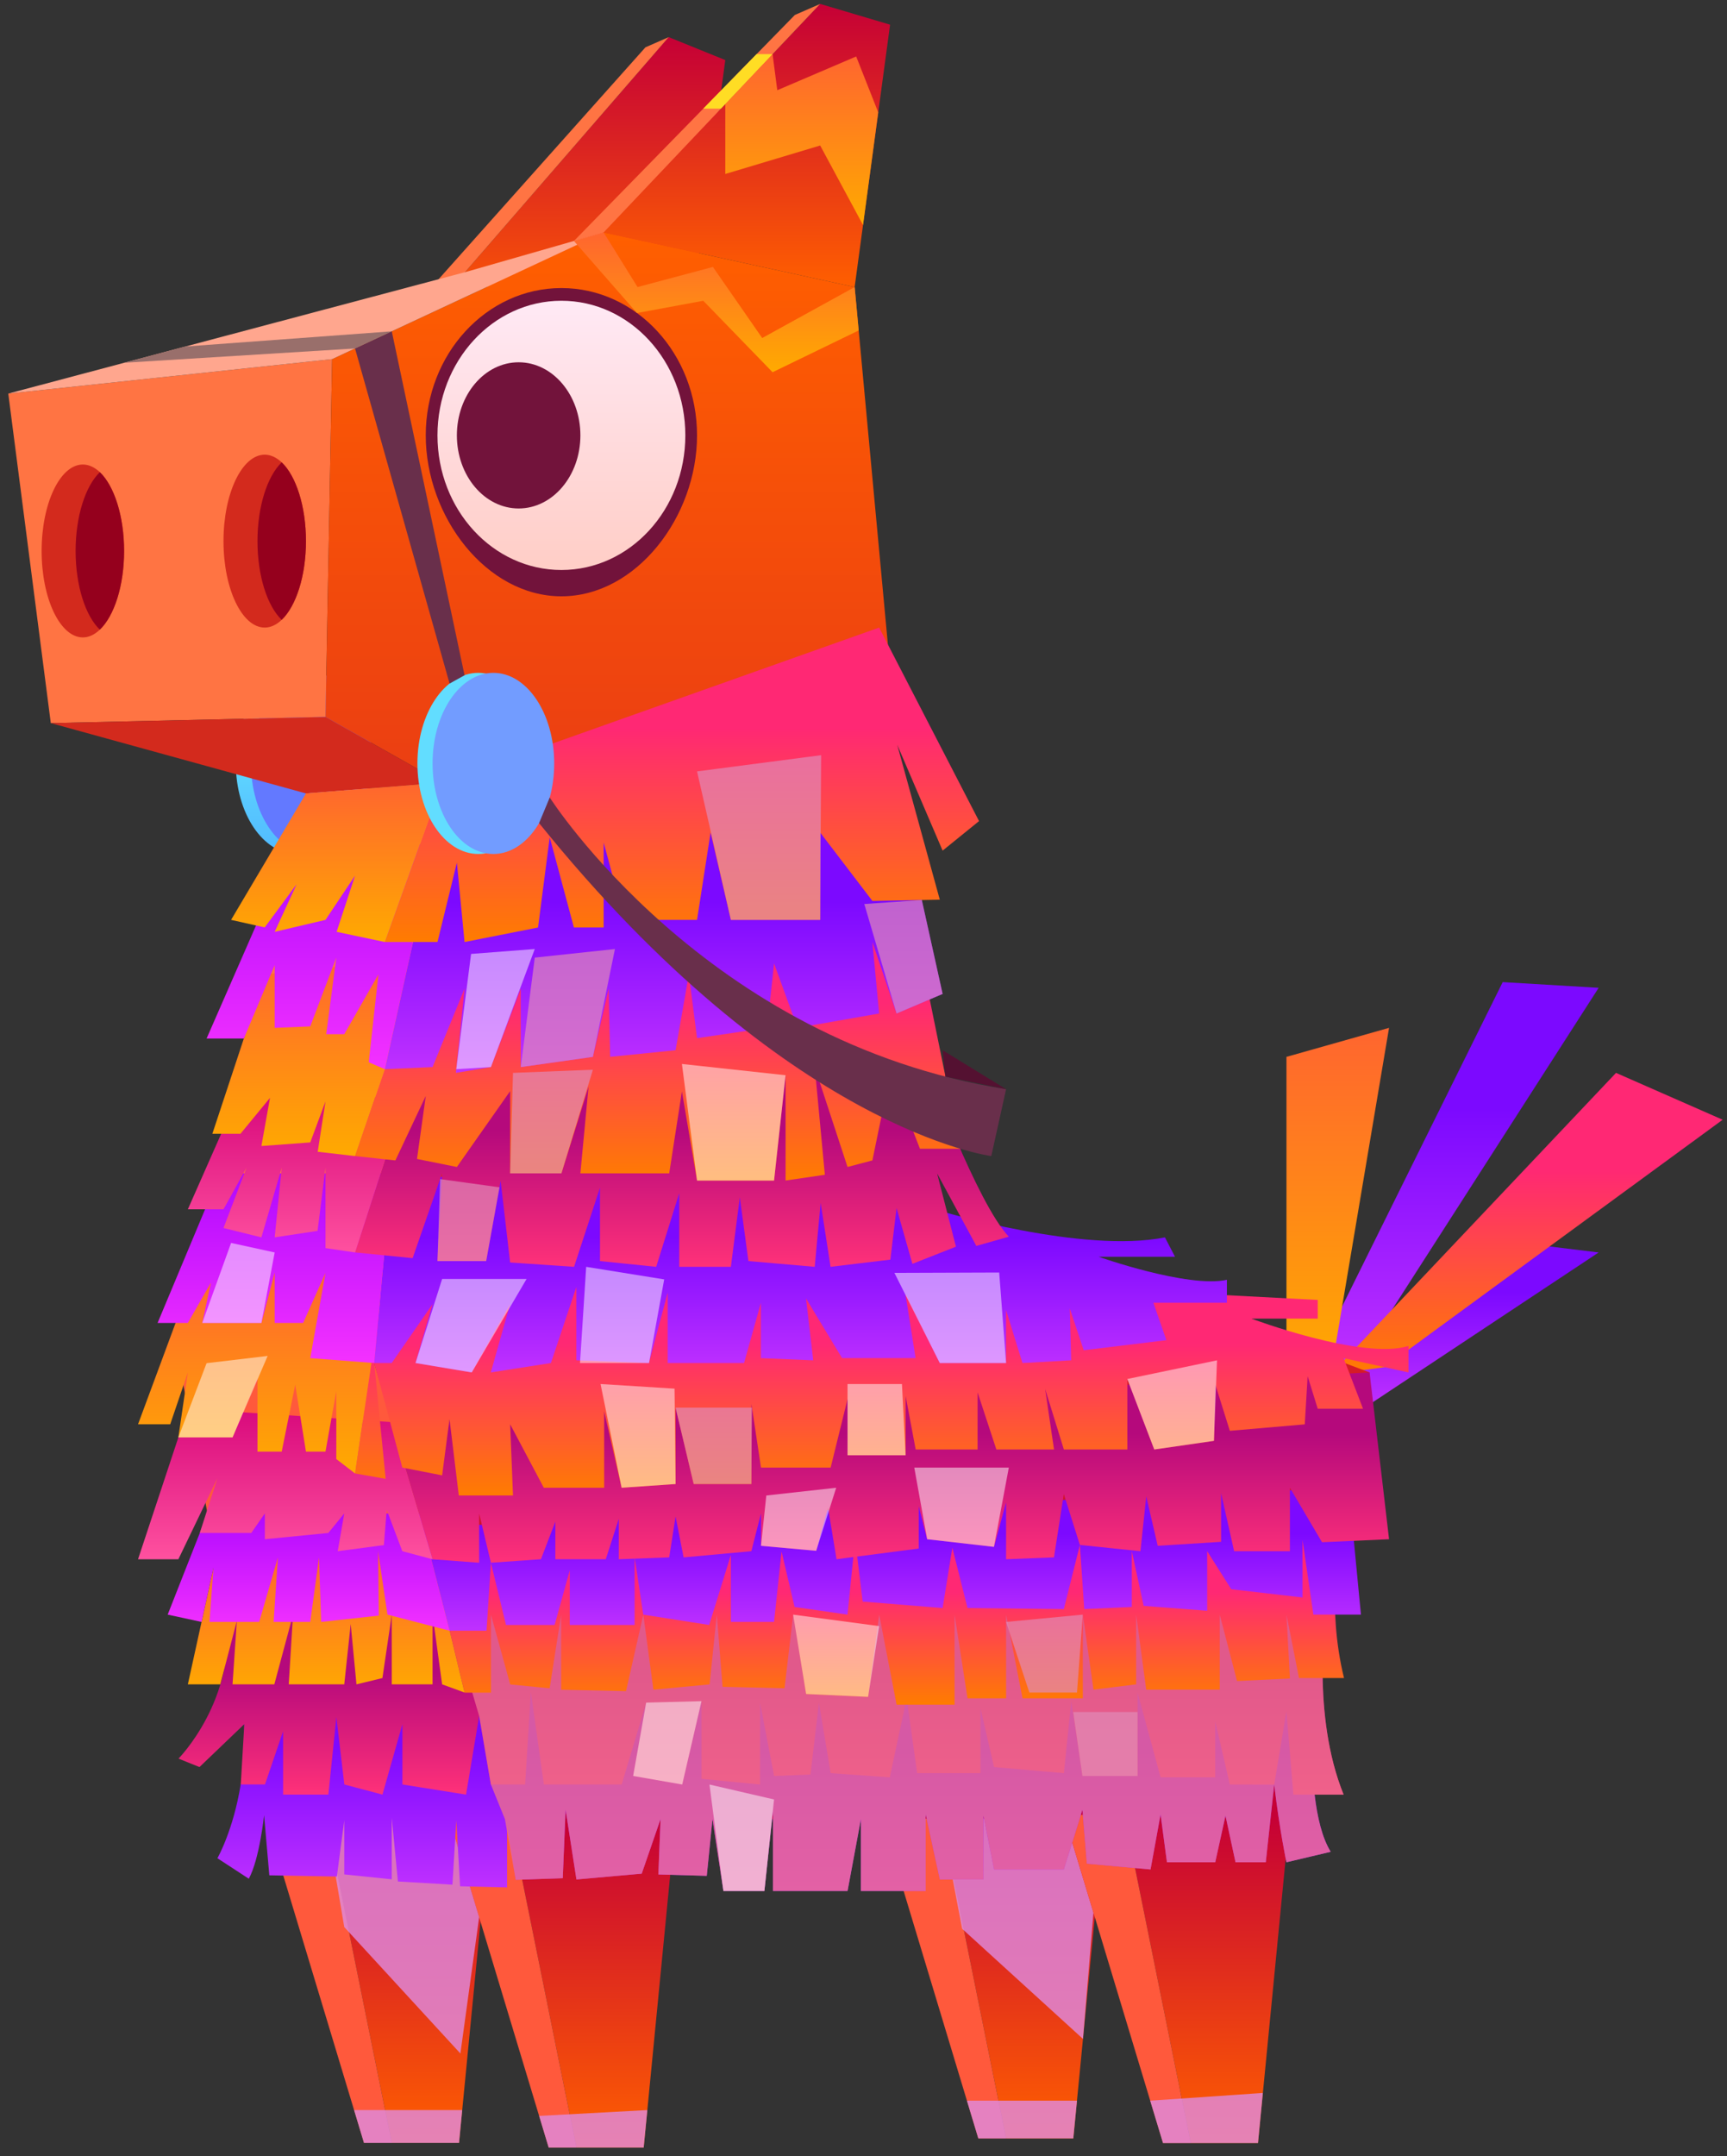<svg width="137" height="171" viewBox="0 0 137 171" fill="none" xmlns="http://www.w3.org/2000/svg">
<rect x="0" y="0" width="137" height="171" fill="#333333" stroke="none"/>
<g clip-path="url(#clip0_8_800)">
<path d="M23.533 67.722C26.198 67.722 28.358 64.507 28.358 60.54C28.358 56.574 26.198 53.358 23.533 53.358C20.869 53.358 18.708 56.574 18.708 60.54C18.708 64.507 20.869 67.722 23.533 67.722Z" fill="url(#paint0_linear_8_800)"/>
<path d="M24.735 67.722C27.399 67.722 29.56 64.507 29.56 60.54C29.56 56.574 27.399 53.358 24.735 53.358C22.07 53.358 19.91 56.574 19.91 60.54C19.91 64.507 22.07 67.722 24.735 67.722Z" fill="#6379FF"/>
<path fill-rule="evenodd" clip-rule="evenodd" d="M103.731 109.131L119.207 77.884L126.819 78.336L107.961 107.702L103.731 109.131Z" fill="url(#paint1_linear_8_800)"/>
<path fill-rule="evenodd" clip-rule="evenodd" d="M105.562 110.451L116.992 98.126L126.819 99.323L108.125 111.715L105.562 110.451Z" fill="url(#paint2_linear_8_800)"/>
<path fill-rule="evenodd" clip-rule="evenodd" d="M105.562 108.993L128.196 85.082L136.656 88.798L109.844 108.421L105.562 108.993Z" fill="url(#paint3_linear_8_800)"/>
<path fill-rule="evenodd" clip-rule="evenodd" d="M102.052 107.582V83.812L110.191 81.511L105.562 108.993L102.052 107.582Z" fill="url(#paint4_linear_8_800)"/>
<path fill-rule="evenodd" clip-rule="evenodd" d="M74.552 143.624L79.811 169.579H85.143L87.674 143.573L74.552 143.624Z" fill="url(#paint5_linear_8_800)"/>
<path fill-rule="evenodd" clip-rule="evenodd" d="M69.741 143.525L77.608 169.579H79.811L74.552 143.624L69.741 143.525Z" fill="#FF593C"/>
<g style="mix-blend-mode:multiply" opacity="0.8">
<path fill-rule="evenodd" clip-rule="evenodd" d="M76.324 152.957L85.912 161.693L86.742 151.678L84.391 143.896L74.552 143.624L76.324 152.957Z" fill="#DE8BE1"/>
</g>
<path fill-rule="evenodd" clip-rule="evenodd" d="M25.819 143.986L31.079 169.94H36.413L38.943 143.935L25.819 143.986Z" fill="url(#paint6_linear_8_800)"/>
<path fill-rule="evenodd" clip-rule="evenodd" d="M21.009 143.887L28.875 169.94H31.079L25.819 143.986L21.009 143.887Z" fill="#FF593C"/>
<path fill-rule="evenodd" clip-rule="evenodd" d="M36.334 22.223L53.047 2.944L57.536 4.764L54.64 26.205L36.334 22.223Z" fill="url(#paint7_linear_8_800)"/>
<path fill-rule="evenodd" clip-rule="evenodd" d="M53.047 2.944L51.202 3.752L34.168 22.843L36.334 22.223L53.047 2.944Z" fill="#FF7443"/>
<path fill-rule="evenodd" clip-rule="evenodd" d="M4.03 57.345L0.656 31.212L26.349 28.481L25.821 56.854L4.03 57.345Z" fill="#FF7443"/>
<path fill-rule="evenodd" clip-rule="evenodd" d="M26.349 28.481L47.886 18.433L67.798 22.765L74.615 96.037L108.647 108.837L102.28 144.114L40.471 144.356L29.685 108.092L35.073 62.072L25.821 56.854L26.349 28.481Z" fill="url(#paint8_linear_8_800)"/>
<path fill-rule="evenodd" clip-rule="evenodd" d="M0.656 31.212L36.934 21.573L47.886 18.433L26.349 28.481L0.656 31.212Z" fill="#FFA68E"/>
<path fill-rule="evenodd" clip-rule="evenodd" d="M4.03 57.345L24.271 62.921L35.073 62.072L25.821 56.854L4.03 57.345Z" fill="#D32A1D"/>
<path fill-rule="evenodd" clip-rule="evenodd" d="M24.271 62.921L14.149 107.702L29.685 108.092L35.073 62.072L24.271 62.921Z" fill="#FF7443"/>
<path fill-rule="evenodd" clip-rule="evenodd" d="M14.149 107.702L20.949 143.953L40.471 144.356L29.685 108.092L14.149 107.702Z" fill="#FF593C"/>
<path fill-rule="evenodd" clip-rule="evenodd" d="M55.295 34.526C55.295 40.978 50.479 47.289 44.535 47.289C38.591 47.289 33.774 40.978 33.774 34.526C33.774 28.074 38.591 22.843 44.535 22.843C50.479 22.843 55.295 28.074 55.295 34.526Z" fill="#72133B"/>
<path d="M44.535 45.202C49.965 45.202 54.366 40.422 54.366 34.526C54.366 28.631 49.965 23.851 44.535 23.851C39.105 23.851 34.704 28.631 34.704 34.526C34.704 40.422 39.105 45.202 44.535 45.202Z" fill="url(#paint9_linear_8_800)"/>
<path d="M41.143 40.323C43.848 40.323 46.042 37.728 46.042 34.526C46.042 31.325 43.848 28.73 41.143 28.73C38.437 28.73 36.243 31.325 36.243 34.526C36.243 37.728 38.437 40.323 41.143 40.323Z" fill="#72133B"/>
<path fill-rule="evenodd" clip-rule="evenodd" d="M9.844 43.693C9.844 46.464 9.055 48.849 7.921 49.933C7.511 50.326 7.049 50.548 6.573 50.548C4.766 50.548 3.302 47.474 3.302 43.693C3.302 39.911 4.766 36.837 6.573 36.837C7.049 36.837 7.511 37.059 7.921 37.444C9.055 38.526 9.844 40.921 9.844 43.693Z" fill="#D32A1D"/>
<path fill-rule="evenodd" clip-rule="evenodd" d="M9.844 43.693C9.844 46.464 9.055 48.849 7.921 49.933C6.788 48.86 5.998 46.464 5.998 43.693C5.998 40.921 6.788 38.528 7.921 37.444C9.055 38.526 9.844 40.921 9.844 43.693Z" fill="#95001D"/>
<path fill-rule="evenodd" clip-rule="evenodd" d="M24.271 42.913C24.271 45.685 23.482 48.07 22.348 49.154C21.938 49.546 21.476 49.768 21 49.768C19.193 49.768 17.729 46.694 17.729 42.913C17.729 39.132 19.193 36.058 21 36.058C21.476 36.058 21.938 36.28 22.348 36.665C23.482 37.746 24.271 40.142 24.271 42.913Z" fill="#D32A1D"/>
<path fill-rule="evenodd" clip-rule="evenodd" d="M24.271 42.913C24.271 45.685 23.482 48.07 22.348 49.154C21.215 48.08 20.425 45.685 20.425 42.913C20.425 40.142 21.215 37.748 22.348 36.665C23.482 37.746 24.271 40.142 24.271 42.913Z" fill="#95001D"/>
<path fill-rule="evenodd" clip-rule="evenodd" d="M47.886 18.433L65.063 0.311L70.609 1.957L67.797 22.765L47.886 18.433Z" fill="url(#paint10_linear_8_800)"/>
<path fill-rule="evenodd" clip-rule="evenodd" d="M65.063 0.311L63.053 1.188L45.528 19.11L47.886 18.433L65.063 0.311Z" fill="#FF7443"/>
<path fill-rule="evenodd" clip-rule="evenodd" d="M40.471 144.356L45.73 170.311H51.062L53.593 144.305L40.471 144.356Z" fill="url(#paint11_linear_8_800)"/>
<path fill-rule="evenodd" clip-rule="evenodd" d="M35.66 144.257L43.527 170.311H45.73L40.471 144.356L35.66 144.257Z" fill="#FF593C"/>
<g style="mix-blend-mode:multiply" opacity="0.8">
<path fill-rule="evenodd" clip-rule="evenodd" d="M27.309 152.821L36.522 162.849L38.01 152.04L35.66 144.257L25.819 143.986L27.309 152.821Z" fill="#DE8BE1"/>
</g>
<path fill-rule="evenodd" clip-rule="evenodd" d="M89.203 143.994L94.461 169.949H99.795L102.326 143.943L89.203 143.994Z" fill="url(#paint12_linear_8_800)"/>
<path fill-rule="evenodd" clip-rule="evenodd" d="M84.391 143.896L92.26 169.949H94.461L89.203 143.994L84.391 143.896Z" fill="#FF593C"/>
<path fill-rule="evenodd" clip-rule="evenodd" d="M105.562 146.852L102.05 147.683C102.05 147.683 101.516 145.172 101.081 141.525L100.411 147.683H98.012L97.216 143.99L96.402 147.683H92.573L92.066 143.891L91.27 148.252L86.221 147.792L85.869 143.521L84.393 148.252H78.855L78.014 143.99V149.046H74.558L73.434 143.891V149.959H68.294V144.262L67.235 149.959H61.316V143.62L60.638 149.959H57.389L56.52 144.262L56.066 148.758L52.229 148.649L52.4 144.262L50.906 148.586L45.728 149.046L44.869 143.521L44.642 148.947L40.914 149.073L40.225 144.837V149.677L36.497 149.587L36.198 144.358L35.891 149.459L31.565 149.207L31.077 144.159V149.034L27.311 148.645V144.356L26.724 148.816L21.365 148.717L20.949 143.949C20.949 143.949 20.586 147.442 19.737 148.987L17.247 147.362C17.247 147.362 18.504 145.168 19.094 141.51H19.102C19.409 139.569 19.537 137.221 19.193 134.567L37.466 134.242L42.109 134.16L104.278 133.068C104.278 133.068 103.779 138.071 104.286 142.314C104.494 144.101 104.883 145.754 105.562 146.846V146.852Z" fill="url(#paint13_linear_8_800)"/>
<path fill-rule="evenodd" clip-rule="evenodd" d="M106.584 142.321H102.602L102.05 135.702L101.081 141.525L97.561 141.517L96.402 136.506V140.947H92.068L90.24 134.219V140.838H85.869L84.982 134.906L84.395 140.612L78.857 140.133L77.779 135.474V140.612H72.756L71.924 134.68L70.584 140.947L65.895 140.614L64.964 135.025L64.294 140.723L61.406 140.84L60.294 135.025V141.517L55.65 141.064V134.906L54.121 141.515L50.23 140.838L51.262 135.023L49.316 141.515H43.144L42.111 134.164L41.658 141.515H38.944L38.012 136.078L36.971 142.316L31.922 141.513V136.728L30.339 142.316L27.315 141.513L26.683 136.158L26.05 142.316H22.457V137.295L21.019 141.513H19.1L19.378 136.777C19.378 136.761 19.378 136.746 19.378 136.73L15.825 140.131L14.16 139.463C14.16 139.463 18.793 134.785 17.971 128.041H105.182C105.182 128.041 104.014 135.986 106.586 142.316L106.584 142.321Z" fill="url(#paint14_linear_8_800)"/>
<g style="mix-blend-mode:multiply" opacity="0.8">
<path fill-rule="evenodd" clip-rule="evenodd" d="M104.286 142.321C104.494 144.107 104.883 145.76 105.561 146.852L102.05 147.683C102.05 147.683 101.516 145.172 101.081 141.525L100.411 147.683H98.012L97.216 143.99L96.402 147.683H92.573L92.066 143.891L91.27 148.252L86.221 147.792L85.868 143.521L84.393 148.252H78.855L78.014 143.99V149.046H74.558L73.434 143.891V149.959H68.294V144.262L67.235 149.959H61.316V143.62L60.638 149.959H57.389L56.52 144.262L56.066 148.758L52.229 148.649L52.4 144.262L50.906 148.586L45.728 149.046L44.869 143.521L44.642 148.947L40.914 149.073L40.225 145.226L40.054 144.259L38.941 141.515L38.01 136.078L37.468 134.246L35.666 128.179L35.965 128.043H105.182C105.182 128.043 104.014 135.988 106.586 142.319H104.288L104.286 142.321Z" fill="#EC6D8E"/>
</g>
<path fill-rule="evenodd" clip-rule="evenodd" d="M106.26 122.064C106.26 122.064 105.217 127.379 106.619 133.074H103.047L102.054 128.045L102.328 133.109L98.132 133.311L96.759 128.045V133.995H90.928L90.129 128.045V133.574L86.745 133.995L85.899 128.045V134.68H81.116L79.813 128.045V134.68H76.753L75.724 128.045V135.184H71.126L69.743 128.047L68.865 134.567L63.95 134.339L62.921 128.047L62.235 133.882L57.319 133.769L56.862 128.047L56.291 133.576L51.833 133.997L51.033 128.049L49.661 134.113L44.516 133.999V128.051L43.601 133.886L40.475 133.58L38.947 128.051V134.23H36.858L34.321 123.663L106.266 122.07L106.26 122.064Z" fill="url(#paint15_linear_8_800)"/>
<path fill-rule="evenodd" clip-rule="evenodd" d="M34.314 123.655L17.113 123.505L14.902 133.574H17.474L18.789 128.538L18.447 133.574H21.761L23.247 128.043L22.905 133.574H27.309L27.82 128.789L28.278 133.574L30.337 133.074L31.079 128.043V133.574H34.314V128.045L35.073 133.574L36.852 134.222L34.314 123.655Z" fill="url(#paint16_linear_8_800)"/>
<path fill-rule="evenodd" clip-rule="evenodd" d="M106.996 117.982L107.961 128.043H104.189L103.327 122.127V126.684L97.672 126.03L95.763 123.014V127.737L90.726 127.35L89.784 123.014V127.436L86.011 127.607L85.665 122.518L84.391 127.607L76.751 127.521L75.549 122.742L74.776 127.521L68.434 127.009L67.835 122.064L67.233 128.043L63.032 127.436L62 123.042L61.404 128.623H57.981V123.304L56.258 128.863L51.029 128.045L50.343 123.505V128.863H45.199V124.527L43.997 128.863H40.139L38.943 123.929L38.595 129.318H35.66L33.558 121.116L106.996 117.982Z" fill="url(#paint17_linear_8_800)"/>
<path fill-rule="evenodd" clip-rule="evenodd" d="M33.278 120.018H16.46L13.302 128.043L15.99 128.623L16.934 124.319L16.616 128.623H20.561L22.047 123.505L21.705 128.623H24.611L25.306 123.505L25.477 128.623L30.05 128.121L29.992 123.014L30.736 128.043L35.66 129.318L33.278 120.018Z" fill="url(#paint18_linear_8_800)"/>
<path fill-rule="evenodd" clip-rule="evenodd" d="M108.647 108.837L110.191 122.064L104.875 122.304L102.326 117.982V123.014H97.901L96.868 118.414V122.271L91.841 122.588L90.93 118.667L90.469 123.014L85.665 122.518L84.391 118.482L83.61 123.505L79.811 123.651V119.142L78.849 122.67L73.55 122.064L72.88 119.438V122.802L66.361 123.651L65.689 119.565L64.747 122.983L60.368 122.588V120.018L59.603 123.014L54.23 123.505L53.593 120.26L53.086 123.505L49.086 123.651V120.454L48.055 123.651H44.055V120.668L42.911 123.651L38.943 123.929L38.01 120.018V123.929L34.314 123.655L31.079 112.776L108.647 108.837Z" fill="url(#paint19_linear_8_800)"/>
<path fill-rule="evenodd" clip-rule="evenodd" d="M31.079 112.776L14.902 111.715L10.949 123.655H14.149L17.245 117.228L15.848 121.57H19.933L21.009 120.018V122.064L26.044 121.57L27.309 120.018L26.792 123.014L30.45 122.532L30.679 119.738L31.915 123.014L34.314 123.655L31.079 112.776Z" fill="url(#paint20_linear_8_800)"/>
<path fill-rule="evenodd" clip-rule="evenodd" d="M91.565 102.413L104.533 103.088V104.57H99.273C99.273 104.57 108.076 107.878 111.734 106.737V108.839L106.586 107.704L108.127 111.717H104.533L103.733 109.133L103.505 112.955L97.561 113.467L96.417 109.817L96.303 114.265L91.567 114.949L89.43 109.361V114.949H84.395L82.909 110.146L83.614 114.949H79.04L77.55 110.418V114.949H72.639L71.843 110.708V115.406H67.237V110.942L65.893 116.385H60.37L59.605 111.329V117.686H55.032L53.595 111.633V117.686L49.314 117.982L47.927 111.921V117.982H43.14L40.471 112.951L40.695 118.595H36.396L35.66 112.542L35.073 116.999L31.915 116.383L29.687 108.092L30.594 117.277L28.164 116.847L30.528 100.914L91.565 102.411V102.413Z" fill="url(#paint21_linear_8_800)"/>
<path fill-rule="evenodd" clip-rule="evenodd" d="M30.526 100.914L15.514 100.637L10.949 112.951H13.502L14.902 108.837L14.149 113.989H18.447L20.425 109.264V115.118H22.348L23.42 109.805L24.271 115.118H25.819L26.678 110.327V115.708L28.164 116.847L30.526 100.914Z" fill="url(#paint22_linear_8_800)"/>
<path fill-rule="evenodd" clip-rule="evenodd" d="M74.615 96.037C74.615 96.037 85.897 99.438 92.412 98.126L93.212 99.664H87.153C87.153 99.664 94.24 102.173 97.328 101.49V103.314H91.497L92.526 106.279L85.97 107.077L84.865 103.768L84.978 107.876L81.11 108.092L79.807 103.883V108.092H74.547L71.831 102.629L72.631 107.702H66.8L63.941 102.973L64.512 107.878L60.361 107.702V103.314L59.024 108.092H52.965V102.514L51.478 108.092L45.722 107.876V102.064L43.704 108.092L38.935 108.837L40.462 103.427L37.416 108.837L32.958 108.092L34.308 103.427L31.072 108.092H29.679L31.072 93.048L74.609 96.035L74.615 96.037Z" fill="url(#paint23_linear_8_800)"/>
<path fill-rule="evenodd" clip-rule="evenodd" d="M31.079 93.05H17.462L12.501 104.912H14.902L16.732 101.716L16.046 104.912H20.736L21.79 100.914V104.912H24.049L25.819 100.943L24.611 107.702L29.685 108.092L31.079 93.05Z" fill="url(#paint24_linear_8_800)"/>
<path fill-rule="evenodd" clip-rule="evenodd" d="M73.554 84.622C73.554 84.622 77.513 95.449 80.03 98.073L77.451 98.805L74.337 93.048L75.835 98.865L72.379 100.226L71.122 95.797L70.631 99.891L65.887 100.462L65.1 95.383L64.63 100.462L59.37 100.006L58.688 94.943L57.979 100.462H53.884V94.612L52.053 100.462L47.596 100.006V94.183L45.539 100.462L40.468 100.119L39.714 93.64L38.564 100.004H34.702L35.071 93.046L32.733 99.775L28.16 99.319L32.152 87.001L73.55 84.62L73.554 84.622Z" fill="url(#paint25_linear_8_800)"/>
<path fill-rule="evenodd" clip-rule="evenodd" d="M32.154 87.003H18.828L14.902 95.9H17.729L19.551 92.608L17.729 97.384L20.736 98.126L22.348 92.608L21.79 98.126L25.19 97.612L25.821 92.608V98.98L28.164 99.323L32.154 87.003Z" fill="url(#paint26_linear_8_800)"/>
<path fill-rule="evenodd" clip-rule="evenodd" d="M72.468 72.949L76.169 91.101H72.979L70.636 85.082L69.205 92.024L67.233 92.544L64.632 84.622L65.434 93.163L62.319 93.619V85.269L61.404 93.619H55.295L54.096 86.548L53.086 93.05H46.041L46.689 86.168L44.535 93.05H40.471V86.526L36.243 92.544L33.08 91.909L33.776 86.91L31.365 92.024L28.164 91.68L33.558 75.941L72.468 72.949Z" fill="url(#paint27_linear_8_800)"/>
<path fill-rule="evenodd" clip-rule="evenodd" d="M33.558 75.941L21.027 77.271L16.845 89.912H19.075L21.419 87.062L20.736 90.883L24.611 90.597L25.821 87.346L25.203 91.339L28.164 91.68L33.558 75.941Z" fill="url(#paint28_linear_8_800)"/>
<path fill-rule="evenodd" clip-rule="evenodd" d="M34.518 66.812L71.738 65.115L74.776 78.821L71.124 80.372L69.205 74.705L69.741 80.372L63.261 81.511L61.404 76.397L60.86 81.511L55.295 82.329L54.646 77.271L53.593 83.285L48.399 83.812L48.284 78.398L47.033 83.812L41.312 84.622V78.398L38.943 84.622L36.165 85.082L36.852 78.398L34.314 84.622L30.526 84.788L34.518 66.812Z" fill="url(#paint29_linear_8_800)"/>
<path fill-rule="evenodd" clip-rule="evenodd" d="M34.518 66.812L22.631 68.086L16.388 82.356H19.345L21.79 76.541V81.511L24.611 81.396L26.678 75.941L25.877 82.015H27.309L30.021 77.271L29.25 84.239L30.526 84.788L34.518 66.812Z" fill="url(#paint30_linear_8_800)"/>
<path fill-rule="evenodd" clip-rule="evenodd" d="M35.073 62.072L69.741 49.768L77.666 65.115L74.776 67.457L71.174 59.056L74.552 71.345L69.205 71.446L65.063 66.022V72.949H57.981L56.369 66.022L55.295 72.949H49.541L47.886 66.812V73.554H45.528L43.608 66.398L42.682 73.554L36.852 74.705L36.243 68.413L34.704 74.705H30.526L35.073 62.072Z" fill="url(#paint31_linear_8_800)"/>
<path fill-rule="evenodd" clip-rule="evenodd" d="M35.073 62.072L24.271 62.921L18.331 72.949L21 73.545L23.529 70.124L21.79 73.897L25.821 72.949L28.164 69.441L26.703 73.897L30.526 74.705L35.073 62.072Z" fill="url(#paint32_linear_8_800)"/>
<g style="mix-blend-mode:multiply" opacity="0.8">
<path fill-rule="evenodd" clip-rule="evenodd" d="M42.769 167.796L51.353 167.335L51.062 170.311H43.527L42.769 167.796Z" fill="#DE8BE1"/>
</g>
<g style="mix-blend-mode:multiply" opacity="0.8">
<path fill-rule="evenodd" clip-rule="evenodd" d="M36.666 167.335H28.09L28.875 169.94H36.413L36.666 167.335Z" fill="#DE8BE1"/>
</g>
<g style="mix-blend-mode:multiply" opacity="0.8">
<path fill-rule="evenodd" clip-rule="evenodd" d="M76.705 166.589H85.436L85.143 169.579H77.608L76.705 166.589Z" fill="#DE8BE1"/>
</g>
<g style="mix-blend-mode:multiply" opacity="0.8">
<path fill-rule="evenodd" clip-rule="evenodd" d="M91.244 166.589L100.18 165.976L99.795 169.949H92.26L91.244 166.589Z" fill="#DE8BE1"/>
</g>
<path fill-rule="evenodd" clip-rule="evenodd" d="M42.763 60.54C42.763 64.507 40.602 67.722 37.938 67.722C35.273 67.722 33.113 64.507 33.113 60.54C33.113 56.574 35.273 53.358 37.938 53.358C40.602 53.358 42.763 56.574 42.763 60.54Z" fill="url(#paint33_linear_8_800)"/>
<path d="M39.139 67.722C41.804 67.722 43.964 64.507 43.964 60.54C43.964 56.574 41.804 53.358 39.139 53.358C36.475 53.358 34.315 56.574 34.315 60.54C34.315 64.507 36.475 67.722 39.139 67.722Z" fill="#729CFF"/>
<path fill-rule="evenodd" clip-rule="evenodd" d="M43.608 63.242C43.608 63.242 55.947 82.613 79.811 86.376L78.638 91.678C78.638 91.678 62.451 89.678 42.764 65.274L43.609 63.242H43.608Z" fill="#692F4B"/>
<path fill-rule="evenodd" clip-rule="evenodd" d="M79.811 86.378L74.776 83.285L75.001 85.376L79.811 86.378Z" fill="#541131"/>
<path fill-rule="evenodd" clip-rule="evenodd" d="M57.536 8.251V13.797L65.063 11.539L68.463 17.845L69.669 8.913L67.919 4.478L61.66 7.155L61.287 4.293L57.536 8.251Z" fill="url(#paint34_linear_8_800)"/>
<path fill-rule="evenodd" clip-rule="evenodd" d="M61.287 4.293H60.017L55.79 8.615H57.192L61.287 4.293Z" fill="#FFDD24"/>
<path fill-rule="evenodd" clip-rule="evenodd" d="M47.886 18.433L50.576 22.765L56.553 21.168L60.465 26.806L67.798 22.765L68.117 26.205L61.287 29.518L55.79 23.851L50.528 24.824L45.528 19.11L47.886 18.433Z" fill="url(#paint35_linear_8_800)"/>
<path fill-rule="evenodd" clip-rule="evenodd" d="M35.664 54.208L28.164 27.634L31.079 26.275L36.852 53.55L35.664 54.208Z" fill="#692F4B"/>
<path fill-rule="evenodd" clip-rule="evenodd" d="M28.164 27.634L9.844 28.769L14.698 27.48L31.079 26.275L28.164 27.634Z" fill="#996F6B"/>
<g style="mix-blend-mode:soft-light" opacity="0.5">
<g style="mix-blend-mode:soft-light">
<path fill-rule="evenodd" clip-rule="evenodd" d="M64.747 122.983L66.334 117.982L60.79 118.597L60.368 122.588L64.747 122.983Z" fill="white"/>
</g>
<g style="mix-blend-mode:soft-light">
<path fill-rule="evenodd" clip-rule="evenodd" d="M67.233 115.404V109.756H71.551L71.839 115.404H67.233Z" fill="white"/>
</g>
<g style="mix-blend-mode:soft-light">
<path fill-rule="evenodd" clip-rule="evenodd" d="M73.55 122.064L72.528 116.383H80.028L78.849 122.67L73.55 122.064Z" fill="white"/>
</g>
<g style="mix-blend-mode:soft-light">
<path fill-rule="evenodd" clip-rule="evenodd" d="M49.312 117.982L47.641 109.756L53.511 110.124L53.593 117.686L49.312 117.982Z" fill="white"/>
</g>
<g style="mix-blend-mode:soft-light">
<path fill-rule="evenodd" clip-rule="evenodd" d="M46.011 108.092L46.501 100.464L52.69 101.459L51.485 108.092H46.011Z" fill="white"/>
</g>
<g style="mix-blend-mode:soft-light">
<path fill-rule="evenodd" clip-rule="evenodd" d="M55.295 93.619L54.096 84.375L62.319 85.269L61.404 93.619H55.295Z" fill="white"/>
</g>
<g style="mix-blend-mode:soft-light">
<path fill-rule="evenodd" clip-rule="evenodd" d="M74.551 108.092L70.953 100.943L79.265 100.914L79.811 108.092H74.551Z" fill="white"/>
</g>
<g style="mix-blend-mode:soft-light">
<path fill-rule="evenodd" clip-rule="evenodd" d="M18.447 113.989L21.233 107.529L16.388 108.103L14.149 113.989H18.447Z" fill="white"/>
</g>
<g style="mix-blend-mode:soft-light">
<path fill-rule="evenodd" clip-rule="evenodd" d="M20.736 104.912L21.79 99.323L18.331 98.568L16.046 104.912H20.736Z" fill="white"/>
</g>
<g style="mix-blend-mode:soft-light">
<path fill-rule="evenodd" clip-rule="evenodd" d="M32.964 108.092L35.073 101.424H41.773L37.424 108.837L32.964 108.092Z" fill="white"/>
</g>
<g style="mix-blend-mode:soft-light">
<path fill-rule="evenodd" clip-rule="evenodd" d="M36.196 84.788L37.369 75.649L42.422 75.26L38.943 84.622L36.196 84.788Z" fill="white"/>
</g>
<g style="mix-blend-mode:soft-light">
<path fill-rule="evenodd" clip-rule="evenodd" d="M50.227 140.838L51.258 135.023L55.648 134.906L54.119 141.517L50.227 140.838Z" fill="white"/>
</g>
<g style="mix-blend-mode:soft-light">
<path fill-rule="evenodd" clip-rule="evenodd" d="M57.385 149.959L56.281 141.517L61.404 142.703L60.636 149.959H57.385Z" fill="white"/>
</g>
<g style="mix-blend-mode:soft-light">
<path fill-rule="evenodd" clip-rule="evenodd" d="M63.948 134.337L62.917 128.045L69.741 128.956L68.863 134.565L63.948 134.337Z" fill="white"/>
</g>
<g style="mix-blend-mode:soft-light">
<path fill-rule="evenodd" clip-rule="evenodd" d="M91.565 114.947L89.426 109.359L96.544 107.878L96.299 114.263L91.565 114.947Z" fill="white"/>
</g>
</g>
<g style="mix-blend-mode:multiply" opacity="0.68">
<g style="mix-blend-mode:multiply">
<path fill-rule="evenodd" clip-rule="evenodd" d="M85.869 140.838L85.135 135.766H90.24V140.838H85.869Z" fill="#E08BB8"/>
</g>
<g style="mix-blend-mode:multiply">
<path fill-rule="evenodd" clip-rule="evenodd" d="M85.436 134.222L85.897 128.043L79.811 128.623L81.656 134.222H85.436Z" fill="#E08BB8"/>
</g>
<g style="mix-blend-mode:multiply">
<path fill-rule="evenodd" clip-rule="evenodd" d="M34.704 100.006L34.914 93.506L39.624 94.156L38.566 100.006H34.704Z" fill="#E08BB8"/>
</g>
<g style="mix-blend-mode:multiply">
<path fill-rule="evenodd" clip-rule="evenodd" d="M40.471 93.05L40.695 85.082L47.033 84.831L44.535 93.05H40.471Z" fill="#E08BB8"/>
</g>
<g style="mix-blend-mode:multiply">
<path fill-rule="evenodd" clip-rule="evenodd" d="M47.033 83.812L48.783 75.26L42.422 75.941L41.312 84.622L47.033 83.812Z" fill="#E08BB8"/>
</g>
<g style="mix-blend-mode:multiply">
<path fill-rule="evenodd" clip-rule="evenodd" d="M55.03 117.686L53.593 111.633H59.651L59.603 117.686H55.03Z" fill="#E08BB8"/>
</g>
<g style="mix-blend-mode:multiply">
<path fill-rule="evenodd" clip-rule="evenodd" d="M57.981 72.949L55.295 61.174L65.139 59.887L65.063 72.949H57.981Z" fill="#E08BB8"/>
</g>
<g style="mix-blend-mode:multiply">
<path fill-rule="evenodd" clip-rule="evenodd" d="M71.124 80.372L68.562 71.691L73.126 71.372L74.776 78.821L71.124 80.372Z" fill="#E08BB8"/>
</g>
</g>
</g>
<defs>
<linearGradient id="paint0_linear_8_800" x1="23.533" y1="67.722" x2="23.533" y2="53.358" gradientUnits="userSpaceOnUse">
<stop stop-color="#52BAFF"/>
<stop offset="0.28" stop-color="#58C8FF"/>
<stop offset="0.81" stop-color="#6AEFFF"/>
<stop offset="1" stop-color="#72FFFF"/>
</linearGradient>
<linearGradient id="paint1_linear_8_800" x1="115.275" y1="109.131" x2="115.275" y2="77.884" gradientUnits="userSpaceOnUse">
<stop stop-color="#C031FF"/>
<stop offset="0.68" stop-color="#7C09FF"/>
</linearGradient>
<linearGradient id="paint2_linear_8_800" x1="116.19" y1="111.715" x2="116.19" y2="98.126" gradientUnits="userSpaceOnUse">
<stop stop-color="#C031FF"/>
<stop offset="0.68" stop-color="#7C09FF"/>
</linearGradient>
<linearGradient id="paint3_linear_8_800" x1="121.11" y1="108.993" x2="121.11" y2="85.082" gradientUnits="userSpaceOnUse">
<stop stop-color="#FF7C00"/>
<stop offset="0.68" stop-color="#FF2874"/>
</linearGradient>
<linearGradient id="paint4_linear_8_800" x1="106.12" y1="108.993" x2="106.12" y2="81.511" gradientUnits="userSpaceOnUse">
<stop stop-color="#FFAA00"/>
<stop offset="1" stop-color="#FF652F"/>
</linearGradient>
<linearGradient id="paint5_linear_8_800" x1="81.114" y1="169.579" x2="81.114" y2="143.573" gradientUnits="userSpaceOnUse">
<stop stop-color="#FF5F00"/>
<stop offset="1" stop-color="#C50036"/>
</linearGradient>
<linearGradient id="paint6_linear_8_800" x1="32.381" y1="169.94" x2="32.381" y2="143.935" gradientUnits="userSpaceOnUse">
<stop stop-color="#FF5F00"/>
<stop offset="1" stop-color="#C50036"/>
</linearGradient>
<linearGradient id="paint7_linear_8_800" x1="46.934" y1="26.205" x2="46.934" y2="2.944" gradientUnits="userSpaceOnUse">
<stop stop-color="#FF5F00"/>
<stop offset="1" stop-color="#C50036"/>
</linearGradient>
<linearGradient id="paint8_linear_8_800" x1="67.233" y1="144.356" x2="67.233" y2="18.433" gradientUnits="userSpaceOnUse">
<stop stop-color="#C50036"/>
<stop offset="1" stop-color="#FF5F00"/>
</linearGradient>
<linearGradient id="paint9_linear_8_800" x1="44.535" y1="45.202" x2="44.535" y2="23.851" gradientUnits="userSpaceOnUse">
<stop offset="0.02" stop-color="#FFCEC7"/>
<stop offset="1" stop-color="#FFE9F5"/>
</linearGradient>
<linearGradient id="paint10_linear_8_800" x1="59.246" y1="22.765" x2="59.246" y2="0.311" gradientUnits="userSpaceOnUse">
<stop stop-color="#FF5F00"/>
<stop offset="1" stop-color="#C50036"/>
</linearGradient>
<linearGradient id="paint11_linear_8_800" x1="47.033" y1="170.311" x2="47.033" y2="144.305" gradientUnits="userSpaceOnUse">
<stop stop-color="#FF5F00"/>
<stop offset="1" stop-color="#C50036"/>
</linearGradient>
<linearGradient id="paint12_linear_8_800" x1="95.763" y1="169.949" x2="95.763" y2="143.943" gradientUnits="userSpaceOnUse">
<stop stop-color="#FF5F00"/>
<stop offset="1" stop-color="#C50036"/>
</linearGradient>
<linearGradient id="paint13_linear_8_800" x1="61.404" y1="149.959" x2="61.404" y2="133.074" gradientUnits="userSpaceOnUse">
<stop stop-color="#C031FF"/>
<stop offset="0.68" stop-color="#7C09FF"/>
</linearGradient>
<linearGradient id="paint14_linear_8_800" x1="60.368" y1="142.321" x2="60.368" y2="128.045" gradientUnits="userSpaceOnUse">
<stop stop-color="#FF3179"/>
<stop offset="0.68" stop-color="#B5097C"/>
</linearGradient>
<linearGradient id="paint15_linear_8_800" x1="70.467" y1="135.182" x2="70.467" y2="122.064" gradientUnits="userSpaceOnUse">
<stop stop-color="#FF7C00"/>
<stop offset="0.68" stop-color="#FF2874"/>
</linearGradient>
<linearGradient id="paint16_linear_8_800" x1="25.877" y1="134.222" x2="25.877" y2="123.505" gradientUnits="userSpaceOnUse">
<stop stop-color="#FFAA00"/>
<stop offset="1" stop-color="#FF652F"/>
</linearGradient>
<linearGradient id="paint17_linear_8_800" x1="70.759" y1="129.318" x2="70.759" y2="117.982" gradientUnits="userSpaceOnUse">
<stop stop-color="#C031FF"/>
<stop offset="0.68" stop-color="#7C09FF"/>
</linearGradient>
<linearGradient id="paint18_linear_8_800" x1="24.481" y1="129.318" x2="24.481" y2="120.018" gradientUnits="userSpaceOnUse">
<stop stop-color="#F431FF"/>
<stop offset="1" stop-color="#B009FF"/>
</linearGradient>
<linearGradient id="paint19_linear_8_800" x1="70.636" y1="123.929" x2="70.636" y2="108.837" gradientUnits="userSpaceOnUse">
<stop stop-color="#FF3179"/>
<stop offset="0.68" stop-color="#B5097C"/>
</linearGradient>
<linearGradient id="paint20_linear_8_800" x1="22.631" y1="123.655" x2="22.631" y2="111.715" gradientUnits="userSpaceOnUse">
<stop stop-color="#FF519F"/>
<stop offset="1" stop-color="#D8097C"/>
</linearGradient>
<linearGradient id="paint21_linear_8_800" x1="69.949" y1="118.597" x2="69.949" y2="100.914" gradientUnits="userSpaceOnUse">
<stop stop-color="#FF7C00"/>
<stop offset="0.68" stop-color="#FF2874"/>
</linearGradient>
<linearGradient id="paint22_linear_8_800" x1="20.736" y1="116.847" x2="20.736" y2="100.637" gradientUnits="userSpaceOnUse">
<stop stop-color="#FFAA00"/>
<stop offset="1" stop-color="#FF652F"/>
</linearGradient>
<linearGradient id="paint23_linear_8_800" x1="63.509" y1="108.837" x2="63.509" y2="93.05" gradientUnits="userSpaceOnUse">
<stop stop-color="#C031FF"/>
<stop offset="0.68" stop-color="#7C09FF"/>
</linearGradient>
<linearGradient id="paint24_linear_8_800" x1="21.79" y1="108.092" x2="21.79" y2="93.05" gradientUnits="userSpaceOnUse">
<stop stop-color="#F431FF"/>
<stop offset="1" stop-color="#B009FF"/>
</linearGradient>
<linearGradient id="paint25_linear_8_800" x1="54.096" y1="100.464" x2="54.096" y2="84.622" gradientUnits="userSpaceOnUse">
<stop stop-color="#FF3179"/>
<stop offset="0.68" stop-color="#B5097C"/>
</linearGradient>
<linearGradient id="paint26_linear_8_800" x1="23.529" y1="99.323" x2="23.529" y2="87.003" gradientUnits="userSpaceOnUse">
<stop stop-color="#FF519F"/>
<stop offset="1" stop-color="#D8097C"/>
</linearGradient>
<linearGradient id="paint27_linear_8_800" x1="52.167" y1="93.619" x2="52.167" y2="72.949" gradientUnits="userSpaceOnUse">
<stop stop-color="#FF7C00"/>
<stop offset="0.68" stop-color="#FF2874"/>
</linearGradient>
<linearGradient id="paint28_linear_8_800" x1="25.203" y1="91.68" x2="25.203" y2="75.941" gradientUnits="userSpaceOnUse">
<stop stop-color="#FFAA00"/>
<stop offset="1" stop-color="#FF652F"/>
</linearGradient>
<linearGradient id="paint29_linear_8_800" x1="52.651" y1="85.082" x2="52.651" y2="65.115" gradientUnits="userSpaceOnUse">
<stop stop-color="#C031FF"/>
<stop offset="0.68" stop-color="#7C09FF"/>
</linearGradient>
<linearGradient id="paint30_linear_8_800" x1="25.454" y1="84.788" x2="25.454" y2="66.812" gradientUnits="userSpaceOnUse">
<stop stop-color="#F431FF"/>
<stop offset="1" stop-color="#B009FF"/>
</linearGradient>
<linearGradient id="paint31_linear_8_800" x1="54.096" y1="74.705" x2="54.096" y2="49.768" gradientUnits="userSpaceOnUse">
<stop stop-color="#FF7C00"/>
<stop offset="0.68" stop-color="#FF2874"/>
</linearGradient>
<linearGradient id="paint32_linear_8_800" x1="26.703" y1="74.705" x2="26.703" y2="62.072" gradientUnits="userSpaceOnUse">
<stop stop-color="#FFAA00"/>
<stop offset="1" stop-color="#FF652F"/>
</linearGradient>
<linearGradient id="paint33_linear_8_800" x1="37.938" y1="0.311" x2="37.938" y2="0.311" gradientUnits="userSpaceOnUse">
<stop stop-color="#52BAFF"/>
<stop offset="0.28" stop-color="#58C8FF"/>
<stop offset="0.81" stop-color="#6AEFFF"/>
<stop offset="1" stop-color="#72FFFF"/>
</linearGradient>
<linearGradient id="paint34_linear_8_800" x1="63.601" y1="17.845" x2="63.601" y2="4.293" gradientUnits="userSpaceOnUse">
<stop stop-color="#FFAA00"/>
<stop offset="1" stop-color="#FF652F"/>
</linearGradient>
<linearGradient id="paint35_linear_8_800" x1="56.823" y1="29.518" x2="56.823" y2="18.433" gradientUnits="userSpaceOnUse">
<stop stop-color="#FFAA00"/>
<stop offset="1" stop-color="#FF652F"/>
</linearGradient>
<clipPath id="clip0_8_800">
<rect width="136" height="170" fill="white" transform="translate(0.656 0.311)"/>
</clipPath>
</defs>
</svg>
